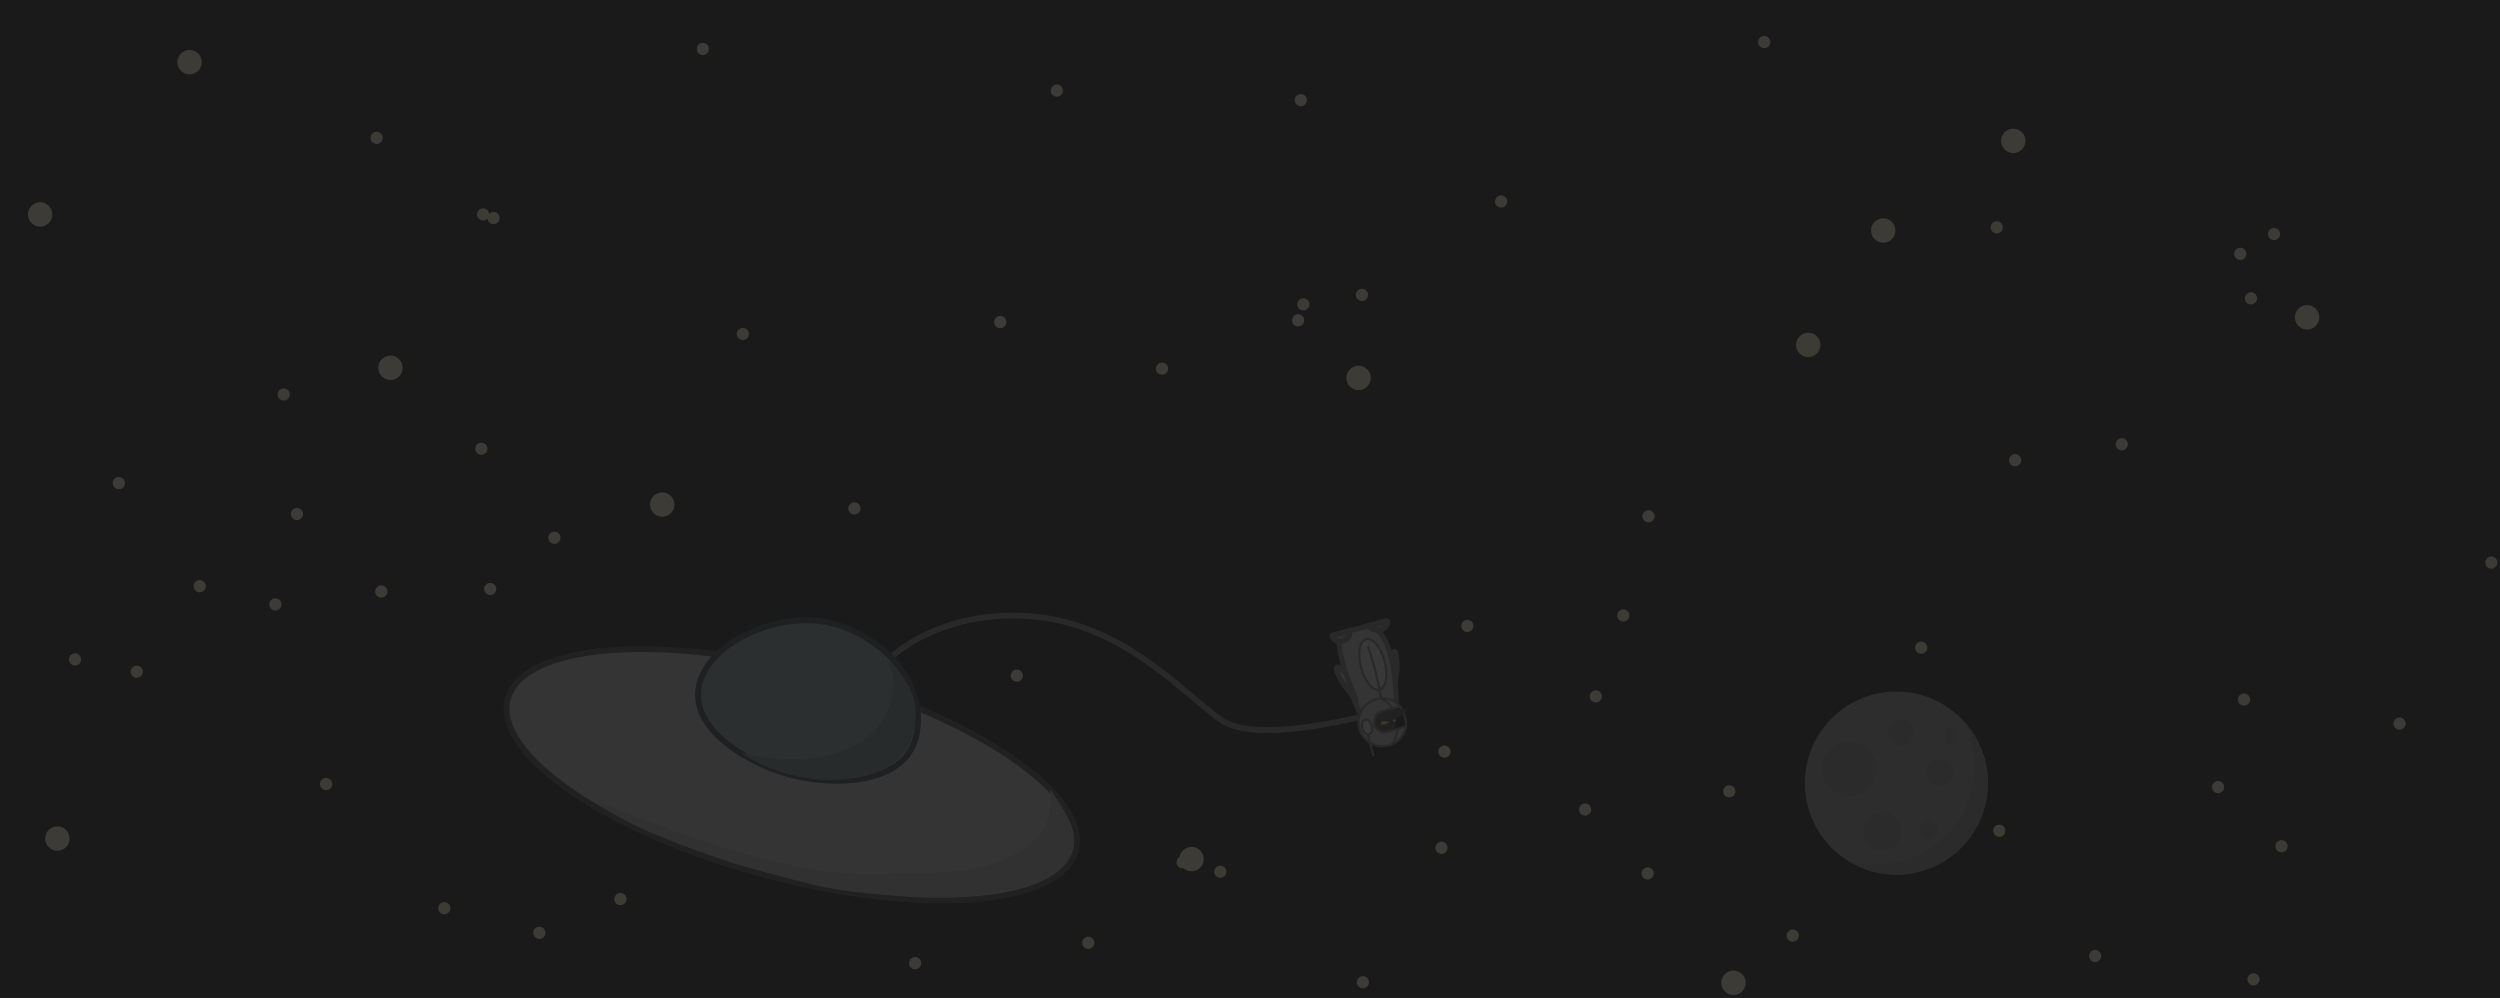 <?xml version="1.0" encoding="UTF-8" standalone="no"?>
<svg
   sodipodi:docname="space-penguin-01.svg"
   inkscape:version="1.3-dev (9bb0dc3846, 2022-07-20)"
   id="svg8"
   version="1.1"
   viewBox="0 0 2048 817.464"
   height="817.464"
   width="2048"
   xml:space="preserve"
   xmlns:inkscape="http://www.inkscape.org/namespaces/inkscape"
   xmlns:sodipodi="http://sodipodi.sourceforge.net/DTD/sodipodi-0.dtd"
   xmlns="http://www.w3.org/2000/svg"
   xmlns:svg="http://www.w3.org/2000/svg"
   xmlns:rdf="http://www.w3.org/1999/02/22-rdf-syntax-ns#"
   xmlns:cc="http://creativecommons.org/ns#"
   xmlns:dc="http://purl.org/dc/elements/1.1/"><defs
     id="defs2"><inkscape:path-effect
       effect="spiro"
       id="path-effect376"
       is_visible="true"
       lpeversion="1" /><inkscape:path-effect
       effect="spiro"
       id="path-effect7"
       is_visible="true"
       lpeversion="1" /><inkscape:path-effect
       effect="powerstroke"
       id="path-effect85217"
       is_visible="true"
       lpeversion="1"
       offset_points="4,2.597"
       not_jump="false"
       sort_points="true"
       interpolator_type="CubicBezierJohan"
       interpolator_beta="0.2"
       start_linecap_type="zerowidth"
       linejoin_type="extrp_arc"
       miter_limit="4"
       scale_width="1"
       end_linecap_type="zerowidth" /><inkscape:path-effect
       effect="powerstroke"
       id="path-effect85213"
       is_visible="true"
       lpeversion="1"
       offset_points="4,2.597"
       not_jump="false"
       sort_points="true"
       interpolator_type="CubicBezierJohan"
       interpolator_beta="0.2"
       start_linecap_type="zerowidth"
       linejoin_type="extrp_arc"
       miter_limit="4"
       scale_width="1"
       end_linecap_type="zerowidth" /><inkscape:path-effect
       effect="powerstroke"
       id="path-effect85209"
       is_visible="true"
       lpeversion="1"
       offset_points="5,2.597"
       not_jump="false"
       sort_points="true"
       interpolator_type="CubicBezierJohan"
       interpolator_beta="0.2"
       start_linecap_type="zerowidth"
       linejoin_type="extrp_arc"
       miter_limit="4"
       scale_width="1"
       end_linecap_type="zerowidth" /><inkscape:path-effect
       effect="powerstroke"
       id="path-effect85200"
       is_visible="true"
       lpeversion="1"
       offset_points="0.779,-2.597"
       not_jump="false"
       sort_points="true"
       interpolator_type="CubicBezierJohan"
       interpolator_beta="0.2"
       start_linecap_type="zerowidth"
       linejoin_type="extrp_arc"
       miter_limit="4"
       scale_width="1"
       end_linecap_type="zerowidth" /><inkscape:path-effect
       effect="powerstroke"
       id="path-effect85196"
       is_visible="true"
       lpeversion="1"
       offset_points="0,18.868"
       not_jump="false"
       sort_points="true"
       interpolator_type="CubicBezierJohan"
       interpolator_beta="0.2"
       start_linecap_type="zerowidth"
       linejoin_type="extrp_arc"
       miter_limit="4"
       scale_width="1"
       end_linecap_type="zerowidth" /></defs><sodipodi:namedview
     inkscape:window-maximized="1"
     inkscape:window-y="1"
     inkscape:window-x="37"
     inkscape:window-height="1046"
     inkscape:window-width="2523"
     showborder="false"
     units="px"
     showgrid="true"
     inkscape:document-rotation="0"
     inkscape:current-layer="layer1"
     inkscape:document-units="px"
     inkscape:cy="734.69427"
     inkscape:cx="1960.4602"
     inkscape:zoom="0.39199979"
     inkscape:pageshadow="0"
     inkscape:pageopacity="0.0"
     borderopacity="1.0"
     bordercolor="#666666"
     pagecolor="#ffffff"
     id="base"
     inkscape:showpageshadow="0"
     inkscape:pagecheckerboard="1"
     inkscape:deskcolor="#d1d1d1" /><g
     id="layer1"
     inkscape:groupmode="layer"
     inkscape:label="Layer 1"
     transform="translate(0,-69.441)"><g
       id="g409"><rect
         style="fill:#1a1a1a;fill-opacity:1;stroke-width:4.742;paint-order:stroke fill markers"
         id="rect1"
         width="2048"
         height="820"
         x="0"
         y="69.441" /><circle
         style="fill:#fff6d5;fill-opacity:1;stroke-width:8;paint-order:stroke fill markers"
         id="use151"
         cx="575.783"
         cy="109.598"
         r="5" /><circle
         style="fill:#fff6d5;fill-opacity:1;stroke-width:8;paint-order:stroke fill markers"
         id="use153"
         cx="395.742"
         cy="245.099"
         r="5" /><circle
         style="fill:#fff6d5;fill-opacity:1;stroke-width:8;paint-order:stroke fill markers"
         id="use155"
         cx="699.953"
         cy="485.954"
         r="5" /><circle
         style="fill:#fff6d5;fill-opacity:1;stroke-width:8;paint-order:stroke fill markers"
         id="use156"
         cx="819.398"
         cy="333.269"
         r="5" /><circle
         style="fill:#fff6d5;fill-opacity:1;stroke-width:8;paint-order:stroke fill markers"
         id="use158"
         cx="763.289"
         cy="702.728"
         r="5" /><circle
         style="fill:#fff6d5;fill-opacity:1;stroke-width:8;paint-order:stroke fill markers"
         id="use159"
         cx="951.906"
         cy="371.445"
         r="5" /><circle
         style="fill:#fff6d5;fill-opacity:1;stroke-width:8;paint-order:stroke fill markers"
         id="use160"
         cx="865.777"
         cy="143.679"
         r="5" /><circle
         style="fill:#fff6d5;fill-opacity:1;stroke-width:8;paint-order:stroke fill markers"
         id="use161"
         cx="615.214"
         cy="707.009"
         r="5" /><circle
         style="fill:#fff6d5;fill-opacity:1;stroke-width:8;paint-order:stroke fill markers"
         id="use163"
         cx="1180.863"
         cy="763.968"
         r="5" /><circle
         style="fill:#fff6d5;fill-opacity:1;stroke-width:8;paint-order:stroke fill markers"
         id="use164"
         cx="441.839"
         cy="833.603"
         r="5" /><circle
         style="fill:#fff6d5;fill-opacity:1;stroke-width:8;paint-order:stroke fill markers"
         id="use165"
         cx="832.995"
         cy="622.89"
         r="5" /><circle
         style="fill:#fff6d5;fill-opacity:1;stroke-width:8;paint-order:stroke fill markers"
         id="use166"
         cx="587.47"
         cy="675.181"
         r="5" /><circle
         style="fill:#fff6d5;fill-opacity:1;stroke-width:8;paint-order:stroke fill markers"
         id="use176"
         cx="2040.931"
         cy="530.301"
         r="5" /><circle
         style="fill:#fff6d5;fill-opacity:1;stroke-width:8;paint-order:stroke fill markers"
         id="use181"
         cx="1844.003"
         cy="313.833"
         r="5" /><circle
         style="fill:#fff6d5;fill-opacity:1;stroke-width:8;paint-order:stroke fill markers"
         id="use182"
         cx="1650.804"
         cy="446.426"
         r="5" /><circle
         style="fill:#fff6d5;fill-opacity:1;stroke-width:8;paint-order:stroke fill markers"
         id="use185"
         cx="1468.604"
         cy="835.937"
         r="5" /><circle
         style="fill:#fff6d5;fill-opacity:1;stroke-width:8;paint-order:stroke fill markers"
         id="use186"
         cx="1835.217"
         cy="277.353"
         r="5" /><circle
         style="fill:#fff6d5;fill-opacity:1;stroke-width:8;paint-order:stroke fill markers"
         id="use187"
         cx="1862.884"
         cy="261.181"
         r="5" /><circle
         style="fill:#fff6d5;fill-opacity:1;stroke-width:8;paint-order:stroke fill markers"
         id="use188"
         cx="1738.15"
         cy="433.374"
         r="5" /><circle
         style="fill:#fff6d5;fill-opacity:1;stroke-width:8;paint-order:stroke fill markers"
         id="use189"
         cx="1307.317"
         cy="639.909"
         r="5" /><circle
         style="fill:#fff6d5;fill-opacity:1;stroke-width:8;paint-order:stroke fill markers"
         id="use190"
         cx="1349.782"
         cy="784.963"
         r="5" /><circle
         style="fill:#fff6d5;fill-opacity:1;stroke-width:8;paint-order:stroke fill markers"
         id="use191"
         cx="1067.669"
         cy="318.731"
         r="5" /><circle
         style="fill:#fff6d5;fill-opacity:1;stroke-width:8;paint-order:stroke fill markers"
         id="use192"
         cx="1635.756"
         cy="255.67"
         r="5" /><circle
         style="fill:#fff6d5;fill-opacity:1;stroke-width:8;paint-order:stroke fill markers"
         id="use194"
         cx="999.642"
         cy="783.574"
         r="5" /><circle
         style="fill:#fff6d5;fill-opacity:1;stroke-width:8;paint-order:stroke fill markers"
         id="use195"
         cx="1229.727"
         cy="234.48"
         r="5" /><circle
         style="fill:#fff6d5;fill-opacity:1;stroke-width:8;paint-order:stroke fill markers"
         id="use196"
         cx="1445.243"
         cy="103.915"
         r="5" /><circle
         style="fill:#fff6d5;fill-opacity:1;stroke-width:8;paint-order:stroke fill markers"
         id="use197"
         cx="1817.007"
         cy="714.233"
         r="5" /><circle
         style="fill:#fff6d5;fill-opacity:1;stroke-width:8;paint-order:stroke fill markers"
         id="use198"
         cx="1115.697"
         cy="311.007"
         r="5" /><circle
         style="fill:#fff6d5;fill-opacity:1;stroke-width:8;paint-order:stroke fill markers"
         id="use199"
         cx="1063.439"
         cy="331.862"
         r="5" /><circle
         style="fill:#fff6d5;fill-opacity:1;stroke-width:8;paint-order:stroke fill markers"
         id="use200"
         cx="1065.612"
         cy="151.469"
         r="5" /><circle
         style="fill:#fff6d5;fill-opacity:1;stroke-width:8;paint-order:stroke fill markers"
         id="use202"
         cx="1507.267"
         cy="690.374"
         r="5" /><circle
         style="fill:#fff6d5;fill-opacity:1;stroke-width:8;paint-order:stroke fill markers"
         id="use203"
         cx="61.507"
         cy="609.656"
         r="5" /><circle
         style="fill:#fff6d5;fill-opacity:1;stroke-width:8;paint-order:stroke fill markers"
         id="use219"
         cx="1116.457"
         cy="874.075"
         r="5" /><circle
         style="fill:#fff6d5;fill-opacity:1;stroke-width:8;paint-order:stroke fill markers"
         id="use230"
         cx="1183.295"
         cy="685.176"
         r="5" /><circle
         style="fill:#fff6d5;fill-opacity:1;stroke-width:8;paint-order:stroke fill markers"
         id="use315"
         cx="404.294"
         cy="248.061"
         r="5" /><circle
         style="fill:#fff6d5;fill-opacity:1;stroke-width:8;paint-order:stroke fill markers"
         id="use316"
         cx="363.958"
         cy="813.455"
         r="5" /><circle
         style="fill:#fff6d5;fill-opacity:1;stroke-width:8;paint-order:stroke fill markers"
         id="use317"
         cx="608.558"
         cy="343.033"
         r="5" /><circle
         style="fill:#fff6d5;fill-opacity:1;stroke-width:8;paint-order:stroke fill markers"
         id="use318"
         cx="394.292"
         cy="437.066"
         r="5" /><circle
         style="fill:#fff6d5;fill-opacity:1;stroke-width:8;paint-order:stroke fill markers"
         id="use320"
         cx="749.662"
         cy="858.472"
         r="5" /><circle
         style="fill:#fff6d5;fill-opacity:1;stroke-width:8;paint-order:stroke fill markers"
         id="use321"
         cx="635.885"
         cy="602.815"
         r="5" /><circle
         style="fill:#fff6d5;fill-opacity:1;stroke-width:8;paint-order:stroke fill markers"
         id="use322"
         cx="891.507"
         cy="841.802"
         r="5" /><circle
         style="fill:#fff6d5;fill-opacity:1;stroke-width:8;paint-order:stroke fill markers"
         id="use326"
         cx="1965.708"
         cy="662.198"
         r="5" /><circle
         style="fill:#fff6d5;fill-opacity:1;stroke-width:8;paint-order:stroke fill markers"
         id="use327"
         cx="1869.022"
         cy="762.669"
         r="5" /><circle
         style="fill:#fff6d5;fill-opacity:1;stroke-width:8;paint-order:stroke fill markers"
         id="use328"
         cx="1838.317"
         cy="642.482"
         r="5" /><circle
         style="fill:#fff6d5;fill-opacity:1;stroke-width:8;paint-order:stroke fill markers"
         id="use330"
         cx="1846.075"
         cy="871.699"
         r="5" /><circle
         style="fill:#fff6d5;fill-opacity:1;stroke-width:8;paint-order:stroke fill markers"
         id="use331"
         cx="1716.35"
         cy="852.607"
         r="5" /><circle
         style="fill:#fff6d5;fill-opacity:1;stroke-width:8;paint-order:stroke fill markers"
         id="use340"
         cx="155.308"
         cy="120.379"
         r="10" /><circle
         style="fill:#fff6d5;fill-opacity:1;stroke-width:8;paint-order:stroke fill markers"
         id="use342"
         cx="976.108"
         cy="773.21"
         r="10" /><circle
         style="fill:#fff6d5;fill-opacity:1;stroke-width:8;paint-order:stroke fill markers"
         id="use344"
         cx="1420.076"
         cy="874.535"
         r="10" /><circle
         style="fill:#fff6d5;fill-opacity:1;stroke-width:8;paint-order:stroke fill markers"
         id="use359"
         cx="1481.306"
         cy="351.975"
         r="10" /><circle
         style="fill:#fff6d5;fill-opacity:1;stroke-width:8;paint-order:stroke fill markers"
         id="use360"
         cx="1542.728"
         cy="258.278"
         r="10" /><circle
         style="fill:#fff6d5;fill-opacity:1;stroke-width:8;paint-order:stroke fill markers"
         id="use361"
         cx="1889.977"
         cy="329.391"
         r="10" /><circle
         style="fill:#fff6d5;fill-opacity:1;stroke-width:8;paint-order:stroke fill markers"
         id="use362"
         cx="1649.293"
         cy="184.848"
         r="10" /><circle
         style="fill:#fff6d5;fill-opacity:1;stroke-width:8;paint-order:stroke fill markers"
         id="use364"
         cx="1112.952"
         cy="379.029"
         r="10" /><circle
         style="fill:#fff6d5;fill-opacity:1;stroke-width:8;paint-order:stroke fill markers"
         id="use365"
         cx="542.491"
         cy="482.787"
         r="10" /><circle
         style="fill:#fff6d5;fill-opacity:1;stroke-width:8;paint-order:stroke fill markers"
         id="use366"
         cx="32.88"
         cy="245.113"
         r="10" /><circle
         style="fill:#fff6d5;fill-opacity:1;stroke-width:8;paint-order:stroke fill markers"
         id="use367"
         cx="319.873"
         cy="370.729"
         r="10" /><circle
         style="fill:#fff6d5;fill-opacity:1;stroke-width:8;paint-order:stroke fill markers"
         id="use368"
         cx="47.009"
         cy="756.384"
         r="10" /><circle
         style="fill:#fff6d5;fill-opacity:1;stroke-width:8;paint-order:stroke fill markers"
         id="use389"
         cx="968.804"
         cy="775.848"
         r="5" /><circle
         style="fill:#fff6d5;fill-opacity:1;stroke-width:8;paint-order:stroke fill markers"
         id="use390"
         cx="1124.792"
         cy="596.758"
         r="5" /><circle
         style="fill:#fff6d5;fill-opacity:1;stroke-width:8;paint-order:stroke fill markers"
         id="use391"
         cx="1329.771"
         cy="573.634"
         r="5" /><circle
         style="fill:#fff6d5;fill-opacity:1;stroke-width:8;paint-order:stroke fill markers"
         id="use392"
         cx="1298.527"
         cy="732.62"
         r="5" /><circle
         style="fill:#fff6d5;fill-opacity:1;stroke-width:8;paint-order:stroke fill markers"
         id="use393"
         cx="1202.045"
         cy="582.181"
         r="5" /><circle
         style="fill:#fff6d5;fill-opacity:1;stroke-width:8;paint-order:stroke fill markers"
         id="use394"
         cx="1350.466"
         cy="492.369"
         r="5" /><circle
         style="fill:#fff6d5;fill-opacity:1;stroke-width:8;paint-order:stroke fill markers"
         id="use395"
         cx="308.548"
         cy="182.367"
         r="5" /><circle
         style="fill:#fff6d5;fill-opacity:1;stroke-width:8;paint-order:stroke fill markers"
         id="use396"
         cx="1573.855"
         cy="600.035"
         r="5" /><circle
         style="fill:#fff6d5;fill-opacity:1;stroke-width:8;paint-order:stroke fill markers"
         id="use397"
         cx="225.652"
         cy="564.574"
         r="5" /><circle
         style="fill:#fff6d5;fill-opacity:1;stroke-width:8;paint-order:stroke fill markers"
         id="use398"
         cx="232.375"
         cy="392.601"
         r="5" /><circle
         style="fill:#fff6d5;fill-opacity:1;stroke-width:8;paint-order:stroke fill markers"
         id="use399"
         cx="243.266"
         cy="490.523"
         r="5" /><circle
         style="fill:#fff6d5;fill-opacity:1;stroke-width:8;paint-order:stroke fill markers"
         id="use400"
         cx="97.376"
         cy="465.21"
         r="5" /><circle
         style="fill:#fff6d5;fill-opacity:1;stroke-width:8;paint-order:stroke fill markers"
         id="use401"
         cx="163.589"
         cy="549.679"
         r="5" /><circle
         style="fill:#fff6d5;fill-opacity:1;stroke-width:8;paint-order:stroke fill markers"
         id="use402"
         cx="1416.589"
         cy="717.693"
         r="5" /><circle
         style="fill:#fff6d5;fill-opacity:1;stroke-width:8;paint-order:stroke fill markers"
         id="use403"
         cx="112.014"
         cy="619.742"
         r="5" /><circle
         style="fill:#fff6d5;fill-opacity:1;stroke-width:8;paint-order:stroke fill markers"
         id="use404"
         cx="1637.799"
         cy="750"
         r="5" /><circle
         style="fill:#fff6d5;fill-opacity:1;stroke-width:8;paint-order:stroke fill markers"
         id="use405"
         cx="267.137"
         cy="711.709"
         r="5" /><circle
         style="fill:#fff6d5;fill-opacity:1;stroke-width:8;paint-order:stroke fill markers"
         id="use406"
         cx="454.144"
         cy="509.946"
         r="5" /><circle
         style="fill:#fff6d5;fill-opacity:1;stroke-width:8;paint-order:stroke fill markers"
         id="use407"
         cx="312.358"
         cy="553.999"
         r="5" /><circle
         style="fill:#fff6d5;fill-opacity:1;stroke-width:8;paint-order:stroke fill markers"
         id="use408"
         cx="401.596"
         cy="551.944"
         r="5" /><circle
         style="fill:#fff6d5;fill-opacity:1;stroke-width:8;paint-order:stroke fill markers"
         id="use409"
         cx="508.245"
         cy="805.97"
         r="5" /></g><path
       style="fill:none;fill-opacity:1;stroke:#808080;stroke-width:4.774;paint-order:stroke fill markers"
       d="m 729.646,608.174 c 0,0 40.497,-40.029 115.94,-33.791 75.443,6.238 124.727,64.143 155.289,85.169 30.563,21.026 127.644,-6.356 127.644,-6.356"
       id="path376"
       sodipodi:nodetypes="cssc" /><g
       id="g376"
       transform="matrix(0.517,0.298,-0.298,0.517,1446.715,808.453)"><ellipse
         style="fill:#cccccc;fill-opacity:1;stroke:#4d4d4d;stroke-width:8;paint-order:stroke fill markers"
         id="path373"
         cx="-1337.216"
         cy="176.353"
         rx="403.448"
         ry="142.332"
         transform="rotate(-15)" /><path
         id="path374"
         style="fill:#93a7ac;stroke:#374548;stroke-width:8;paint-order:stroke fill markers"
         d="m -1125.871,380.981 c 25.387,69.411 -64.206,121.519 -123.77,136.954 -58.246,15.094 -163.409,15.246 -170.841,-58.288 -6.008,-59.441 56.42,-137.556 126.366,-152.976 72.783,-16.045 146.108,13.786 168.245,74.309 z"
         sodipodi:nodetypes="sasss" /><path
         id="path375"
         style="fill:#6f8a91;stroke:none;stroke-width:8;paint-order:stroke fill markers"
         d="m -1211.114,312.406 c 17.825,17.947 25.498,22.254 32.347,47.816 23.225,86.676 -73.548,146.064 -144.233,165.019 25.585,1.726 51.875,-1.549 73.359,-7.305 58.21,-15.597 137.938,-64.51 118.809,-135.899 -11.371,-42.439 -38.646,-55.788 -80.283,-69.63 z"
         sodipodi:nodetypes="cscssc" /><path
         style="fill:#b3b3b3;stroke-width:6.704;paint-order:markers fill stroke"
         d="m -929.178,356.621 c 0,0 61.326,24.843 68.554,54.487 8.111,33.265 -19.596,70.173 -45.863,92.137 -49.043,41.008 -73.901,57.667 -132.617,85.754 -89.917,43.013 -105.478,43.912 -215.353,72.424 -100.654,19.747 -161.653,28.941 -203.863,20.485 34.577,-7.27 260.844,-30.594 378.91,-104.157 56.83,-35.409 140.406,-74.578 164.443,-143.165 8.737,-24.93 8.799,-43.718 -14.211,-77.964 z"
         id="path2"
         sodipodi:nodetypes="csssccsac" /></g><g
       id="g3"
       transform="matrix(0.131,-0.035,-0.035,-0.131,1062.98,723.218)"
       style="stroke-width:1.723"><path
         style="display:inline;fill:none;stroke:#808080;stroke-width:13.782;stroke-linecap:round;paint-order:stroke fill markers"
         d="m 638.701,204.456 c 10.613,40.202 7.169,75.95 -2.448,115.297"
         id="path16"
         sodipodi:nodetypes="cc"
         inkscape:transform-center-x="-2.6438717"
         inkscape:transform-center-y="62.150922"
         transform="translate(107.628,49.802)" /><path
         style="display:inline;fill:#cccccc;fill-opacity:1;stroke:#808080;stroke-width:30.673;stroke-linecap:round;stroke-dasharray:none;paint-order:stroke fill markers"
         d="m 624.271,429.73 c 25.562,61.096 68.051,144.585 67.045,215.507 -8.513,36.949 -26.531,-25.049 -42.232,-31.202 z"
         id="path11"
         sodipodi:nodetypes="cccc"
         transform="translate(107.628,49.802)" /><path
         id="path9"
         style="display:inline;fill:#cccccc;fill-opacity:1;stroke:#808080;stroke-width:30.673;stroke-linecap:round;stroke-dasharray:none;stroke-opacity:1;paint-order:stroke fill markers"
         d="m 391.66,334.351 c -37.397,171.934 -26.028,448.939 -14.096,462.377 1.736,10.73 56.436,42.881 75.314,48.426 h 28.516 88.603 c 24.693,-17.29 50.628,-44.426 50.628,-44.426 60.427,-81.098 39.08,-284.777 -7.772,-466.377 z"
         sodipodi:nodetypes="cccccccc"
         transform="translate(107.628,49.802)" /><path
         style="display:inline;fill:#b3b3b3;fill-opacity:1;stroke:#808080;stroke-width:34.456;stroke-linecap:round;stroke-dasharray:none;paint-order:stroke fill markers"
         d="m 569.998,845.154 119.049,-10e-6 c 5.233,-5.22 -1.385,-20.501 -8.404,-25.758 -10.296,-7.712 -14.537,-14.01 -44.914,-19.023 -28.29,11.019 -56.218,24.913 -65.731,44.78 z"
         id="path13"
         sodipodi:nodetypes="ccscc"
         transform="translate(107.628,49.802)" /><path
         style="display:inline;fill:#4d4d4d;fill-opacity:1;stroke:none;stroke-width:30.673;stroke-linecap:round;stroke-dasharray:none;paint-order:stroke fill markers"
         d="m 418.449,250.48 c 32.9,-67.939 134.892,-64.271 157.716,-31.796 131.633,248.88 -184.505,115.667 -157.716,31.796 z"
         id="path85746"
         sodipodi:nodetypes="ccc"
         transform="translate(107.628,49.802)" /><path
         style="display:inline;fill:#4d4d4d;fill-opacity:1;stroke:none;stroke-width:22.587;stroke-linecap:round;stroke-dasharray:none;paint-order:stroke fill markers"
         d="m 549.785,256.166 c 0,0 83.254,12.106 105.253,27.897 l 21.999,15.79 c -40.301,7.665 -78.999,18.201 -119.682,4.658 z"
         id="path85748"
         sodipodi:nodetypes="csccc"
         transform="translate(107.628,49.802)" /><path
         style="display:inline;fill:#ffe680;stroke:none;stroke-width:23.713;stroke-linecap:round;stroke-dasharray:none;paint-order:stroke fill markers"
         d="m 546.785,252.104 c 0,0 -41.385,21.883 -49.214,11.284 -5.586,-7.563 -4.637,-19.07 11.763,-19.762 16.401,-0.692 37.45,8.479 37.45,8.479 z"
         id="path85756"
         sodipodi:nodetypes="cscc"
         transform="translate(107.628,49.802)" /><path
         style="display:inline;fill:#ffe680;stroke:none;stroke-width:9.663;stroke-linecap:round;stroke-dasharray:none;paint-order:stroke fill markers"
         d="m 568.036,251.104 c 0,0 7.355,-11.649 13.754,-3.988 3.331,3.988 3.51,12.878 0.189,12.745 -3.321,-0.132 -13.944,-8.758 -13.944,-8.758 z"
         id="path85758"
         sodipodi:nodetypes="cssc"
         transform="translate(107.628,49.802)" /><path
         id="path4"
         style="display:inline;fill:#cccccc;fill-opacity:1;stroke:#808080;stroke-width:13.782;stroke-linecap:round;stroke-linejoin:round;paint-order:normal"
         d="m 505.621,115.407 c -79.772,3.4e-4 -144.439,64.668 -144.44,144.44 -5.5e-4,79.772 64.667,144.441 144.44,144.441 55.529,-0.072 106.1,-31.971 130.084,-82.053 -46.763,8.229 -104.626,5.429 -146.547,-0.033 0,0 -35.742,-38.079 -35.742,-61.907 0,-22.51 33.765,-58.482 33.765,-58.482 45.22,-7.33 105.441,-5.554 150.661,-0.005 -23.029,-52.482 -74.909,-86.383 -132.221,-86.401 z"
         sodipodi:nodetypes="sscccsccss"
         transform="translate(107.628,49.802)" /><ellipse
         style="display:inline;fill:#e6e6e6;fill-opacity:1;stroke:#808080;stroke-width:13.782;stroke-linecap:round;stroke-linejoin:round;stroke-opacity:1;paint-order:normal"
         id="path17"
         cx="539.923"
         cy="613.359"
         rx="73.57"
         ry="158.289"
         transform="translate(107.628,49.802)" /><path
         style="display:inline;fill:none;stroke:#808080;stroke-width:13.782;stroke-linecap:round;paint-order:stroke fill markers"
         d="m 535.484,399.132 c 25.956,-18.822 41.033,-44.591 51.05,-73.591"
         id="path5"
         sodipodi:nodetypes="cc"
         transform="translate(107.628,49.802)" /><path
         style="display:inline;fill:none;stroke:#808080;stroke-width:13.782;stroke-linecap:round;paint-order:stroke fill markers"
         d="m 526.235,116.649 c 27.82,20.094 43.98,47.603 54.717,78.561"
         id="path6"
         sodipodi:nodetypes="cc"
         transform="translate(107.628,49.802)" /><path
         style="display:inline;fill:#b3b3b3;fill-opacity:1;stroke:#808080;stroke-width:34.456;stroke-linecap:round;stroke-dasharray:none;paint-order:stroke fill markers"
         d="m 452.878,845.154 -103.86,-10e-6 c -8.567,-13.771 21.356,-46.589 28.546,-48.426 61.259,-5.579 75.982,22.919 75.314,48.426 z"
         id="path14"
         sodipodi:nodetypes="cccc"
         transform="translate(107.628,49.802)" /><path
         style="display:inline;fill:#cccccc;fill-opacity:1;stroke:#808080;stroke-width:30.673;stroke-linecap:round;stroke-linejoin:round;stroke-dasharray:none;paint-order:stroke fill markers"
         d="m 386.321,427.594 c -25.562,61.096 -68.051,144.585 -67.045,215.507 8.513,36.949 32.531,-27.049 48.232,-33.202 z"
         id="path12"
         sodipodi:nodetypes="cccc"
         transform="translate(107.628,49.802)" /><path
         style="display:inline;fill:#e6e6e6;fill-opacity:1;stroke:#808080;stroke-width:13.782;stroke-linecap:round;stroke-linejoin:round;stroke-opacity:1;paint-order:normal"
         d="M 400.829,237.185 V 80.591"
         id="path19"
         transform="translate(107.628,49.802)" /><path
         style="display:inline;fill:none;stroke:#808080;stroke-width:13.782;stroke-linecap:round;stroke-opacity:1;paint-order:stroke fill markers"
         d="m 539.832,722.816 c 8.047,-108.514 6.12,-209.575 -4.348,-323.684"
         id="path7"
         sodipodi:nodetypes="cc"
         transform="translate(107.628,49.802)" /><ellipse
         style="display:inline;fill:#e6e6e6;fill-opacity:1;stroke:#808080;stroke-width:13.782;stroke-linecap:round;stroke-linejoin:round;stroke-opacity:1;paint-order:normal"
         id="path18"
         cx="408.307"
         cy="256.944"
         rx="29.279"
         ry="46.364"
         transform="translate(107.628,49.802)" /></g><g
       id="g14"
       transform="matrix(0.193,0,0,0.193,2020.602,756.409)"
       style="stroke-width:2.147"><ellipse
         style="fill:#999999;fill-opacity:1;stroke-width:17.177;paint-order:stroke fill markers"
         id="path1"
         cx="-2420.102"
         cy="-235.581"
         ry="388.5"
         rx="388.524" /><ellipse
         style="fill:#8c8c8c;fill-opacity:1;stroke-width:17.177;paint-order:stroke fill markers"
         id="path8"
         cx="-2236.739"
         cy="-280.346"
         rx="58.028"
         ry="57.372" /><ellipse
         style="fill:#8c8c8c;fill-opacity:1;stroke-width:17.177;paint-order:stroke fill markers"
         id="ellipse8"
         cx="-2619.415"
         cy="-294.866"
         rx="116.055"
         ry="114.744" /><ellipse
         style="fill:#8c8c8c;fill-opacity:1;stroke-width:17.177;paint-order:stroke fill markers"
         id="ellipse9"
         cx="-2285.003"
         cy="-37.436"
         rx="39.638"
         ry="39.19" /><ellipse
         style="fill:#8c8c8c;fill-opacity:1;stroke-width:17.177;paint-order:stroke fill markers"
         id="ellipse10"
         cx="-2399.063"
         cy="-450.126"
         rx="55.665"
         ry="55.036" /><ellipse
         style="fill:#8c8c8c;fill-opacity:1;stroke-width:17.177;paint-order:stroke fill markers"
         id="ellipse11"
         cx="-2479.746"
         cy="-30.44"
         rx="81.627"
         ry="80.704" /><ellipse
         style="fill:#8c8c8c;fill-opacity:1;stroke-width:17.177;paint-order:stroke fill markers"
         id="ellipse12"
         cx="-2189.041"
         cy="-437.212"
         rx="26.657"
         ry="39.19" /><path
         id="ellipse13"
         style="fill:#8c8c8c;fill-opacity:1;stroke-width:17.177;paint-order:stroke fill markers"
         d="m -2130.141,-494.067 a 419.756,419.73 0 0 1 42.908,184.639 419.756,419.73 0 0 1 -419.756,419.729 419.756,419.73 0 0 1 -121.877,-18.352 388.524,388.5 0 0 0 208.764,60.971 388.524,388.5 0 0 0 388.523,-388.5 388.524,388.5 0 0 0 -98.562,-258.486 z" /></g><rect
       style="fill:#1a1a1a;fill-opacity:0.85;stroke:none;stroke-width:6.749;paint-order:stroke fill markers"
       id="rect409"
       width="2048"
       height="820"
       x="0"
       y="69.441" /></g></svg>
